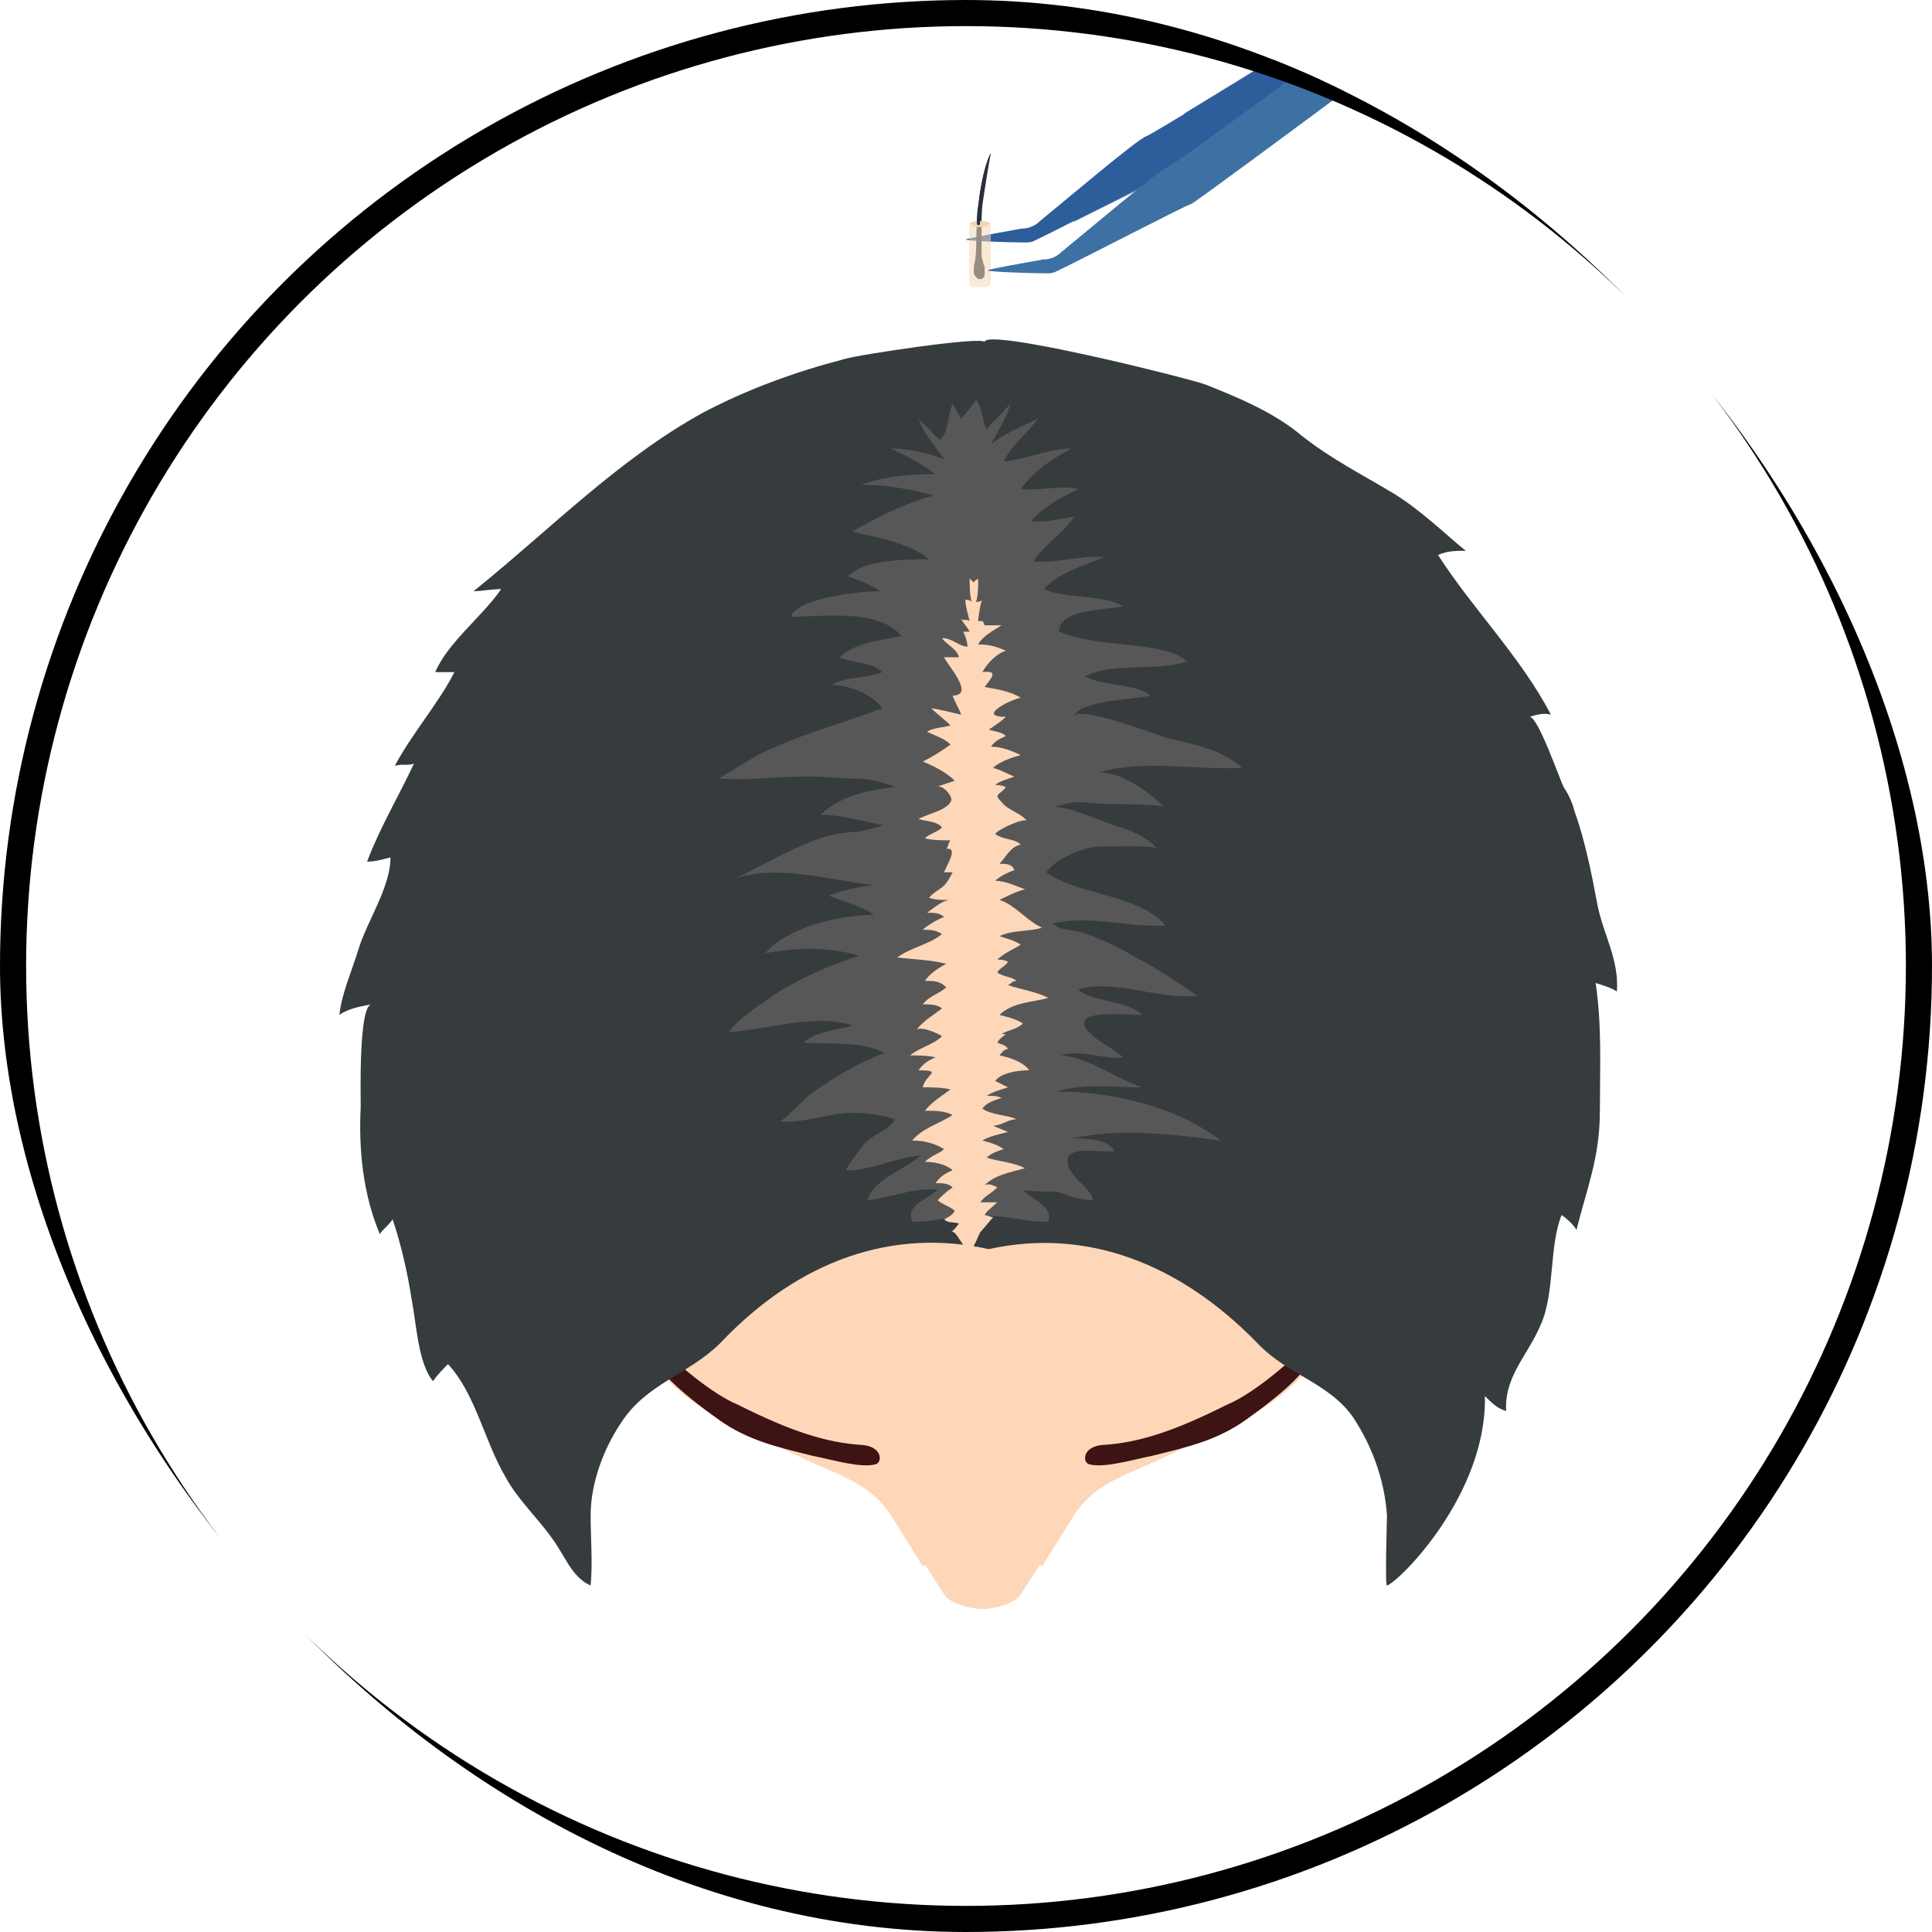 <?xml version="1.0" encoding="UTF-8"?> <svg xmlns="http://www.w3.org/2000/svg" width="74" height="74" viewBox="0 0 74 74" fill="none"> <g clip-path="url(#clip0_200_5692)"> <path d="M55.57 36.754C57.12 36.509 58.506 34.633 58.669 32.269C58.832 30.719 58.914 28.191 58.098 27.457C57.038 26.56 56.957 28.517 55.978 27.865C54.021 27.946 52.308 30.148 52.471 32.921C52.553 35.367 53.939 36.998 55.57 36.754Z" fill="#FED7B8"></path> <path d="M19.769 36.672C18.219 36.428 16.833 34.552 16.67 32.187C16.507 30.637 16.425 28.109 17.241 27.375C18.301 26.478 18.383 28.436 19.361 27.783C21.318 27.865 23.031 30.067 22.868 32.839C22.786 35.367 21.318 36.917 19.769 36.672Z" fill="#FED7B8"></path> <path d="M27.68 54.369C29.066 55.022 30.942 56 32.41 56.571C33.144 56.816 33.796 57.386 34.204 58.039L36.161 61.056C36.406 61.464 37.303 61.627 37.629 61.627C37.955 61.627 38.852 61.464 39.097 61.056L41.054 58.039C41.462 57.386 42.114 56.897 42.848 56.571C44.316 56 46.192 55.022 47.578 54.369C49.617 53.391 51.085 51.596 51.819 49.476L55.326 39.771H37.629H19.932L23.439 49.476C24.173 51.596 25.722 53.391 27.68 54.369Z" fill="#FED7B8"></path> <path d="M27.68 54.369C29.066 55.022 30.942 56 32.41 56.571C33.144 56.816 33.796 57.386 34.204 58.039L36.161 61.056C36.406 61.464 37.303 61.627 37.629 61.627C37.955 61.627 38.852 61.464 39.097 61.056L41.054 58.039C41.462 57.386 42.114 56.897 42.848 56.571C44.316 56 46.192 55.022 47.578 54.369C49.617 53.391 51.085 51.596 51.819 49.476L55.326 39.771H37.629H19.932L23.439 49.476C24.173 51.596 25.722 53.391 27.68 54.369Z" fill="#FED7B8"></path> <path d="M44.561 55.837C43.583 55.919 42.522 56.163 41.544 56.245C40.647 56.326 39.586 56.408 38.852 56.734C38.689 57.305 39.179 57.958 39.423 58.528C39.586 59.099 39.423 59.752 39.913 59.996L41.136 58.039C41.544 57.387 42.196 56.897 42.93 56.571C43.338 56.326 43.99 56.082 44.561 55.837Z" fill="#FED7B8"></path> <path d="M30.697 55.837C31.676 55.919 32.736 56.163 33.715 56.245C34.612 56.326 35.672 56.408 36.406 56.734C36.569 57.305 36.08 57.958 35.835 58.528C35.672 59.099 35.835 59.752 35.346 59.996L34.123 58.039C33.715 57.387 33.062 56.897 32.328 56.571C31.921 56.326 31.35 56.082 30.697 55.837Z" fill="#FED7B8"></path> <path d="M42.196 55.348C41.462 55.429 41.462 56 41.706 56.082C42.277 56.245 43.337 55.919 44.153 55.756C45.458 55.429 46.599 55.185 47.741 54.369C48.312 53.962 49.291 53.227 49.78 52.657C49.943 52.493 51.003 51.352 50.514 51.189C50.188 51.107 49.862 51.678 49.617 51.923C49.291 52.249 47.986 53.391 47.007 53.798C45.05 54.777 43.664 55.266 42.196 55.348Z" fill="#3E1314"></path> <path d="M33.062 55.348C33.796 55.429 33.796 56 33.551 56.082C32.98 56.245 31.92 55.919 31.105 55.756C29.8 55.429 28.658 55.185 27.517 54.369C26.946 53.962 25.967 53.227 25.478 52.657C25.314 52.493 24.254 51.352 24.744 51.189C25.07 51.107 25.396 51.678 25.641 51.923C25.967 52.249 27.272 53.391 28.25 53.798C30.208 54.777 31.594 55.266 33.062 55.348Z" fill="#3E1314"></path> <path d="M60.3 31.045C60.219 30.719 60.056 30.393 59.892 30.148C59.729 29.822 58.914 27.457 58.588 27.457C58.832 27.375 59.158 27.294 59.403 27.375C58.261 25.174 56.386 23.298 55.081 21.259C55.407 21.096 55.815 21.096 56.141 21.096C55.244 20.362 54.428 19.547 53.368 18.894C52.145 18.16 51.003 17.589 49.862 16.692C48.801 15.795 47.415 15.224 46.192 14.735C45.539 14.49 37.71 12.533 37.71 13.104C37.71 12.859 32.817 13.593 32.328 13.756C30.452 14.246 28.658 14.898 26.945 15.795C23.683 17.589 21.074 20.28 18.138 22.645C18.464 22.645 18.79 22.564 19.198 22.564C18.464 23.624 17.159 24.603 16.67 25.744C16.915 25.744 17.159 25.744 17.404 25.744C16.833 26.886 15.773 28.109 15.12 29.333C15.365 29.251 15.61 29.333 15.854 29.251C15.284 30.474 14.55 31.698 14.06 33.003C14.386 33.003 14.631 32.921 14.957 32.84C14.957 33.981 14.06 35.286 13.734 36.346C13.489 37.162 13.082 38.059 13 38.874C13.326 38.63 13.816 38.548 14.223 38.467C13.734 38.548 13.816 41.973 13.816 42.381C13.734 44.012 13.897 45.725 14.55 47.274C14.631 47.111 14.876 46.948 15.039 46.703C15.365 47.682 15.61 48.742 15.773 49.802C15.936 50.618 16.017 52.249 16.588 52.901C16.751 52.657 16.996 52.412 17.159 52.249C18.219 53.391 18.546 55.185 19.361 56.571C19.85 57.468 20.584 58.121 21.155 58.936C21.645 59.589 21.889 60.404 22.623 60.73C22.705 59.833 22.623 58.936 22.623 58.039C22.623 56.816 23.113 55.511 23.765 54.532C24.744 52.983 26.375 52.657 27.598 51.433C30.615 48.253 34.203 47.029 37.873 47.845C41.543 47.029 45.132 48.334 48.149 51.433C49.372 52.738 51.085 52.983 51.982 54.532C52.634 55.593 53.042 56.816 53.124 58.039C53.124 58.284 53.042 60.73 53.124 60.73C53.613 60.567 56.957 57.224 56.875 53.472C57.12 53.717 57.364 53.962 57.691 54.043C57.609 52.738 58.506 51.923 58.995 50.781C59.566 49.558 59.322 47.764 59.811 46.54C60.056 46.703 60.3 46.948 60.382 47.111C60.789 45.48 61.279 44.338 61.279 42.544C61.279 40.832 61.36 39.282 61.116 37.651C61.36 37.733 61.687 37.814 61.931 37.977C62.013 36.754 61.442 35.857 61.197 34.715C60.953 33.41 60.708 32.187 60.3 31.045Z" fill="#363B3E"></path> <path d="M33.144 36.672C31.839 36.265 30.697 36.265 29.311 36.509C30.126 35.531 32.165 35.041 33.47 35.041C33.062 34.715 32.328 34.552 31.757 34.307C32.328 34.063 32.899 33.981 33.47 33.9C31.92 33.737 29.718 33.084 28.169 33.655C29.148 33.166 30.126 32.595 31.186 32.187C31.676 32.024 32.247 31.861 32.818 31.861C32.981 31.861 33.796 31.616 33.878 31.616C32.981 31.453 32.247 31.208 31.431 31.208C32.165 30.474 33.388 30.23 34.285 30.148C33.878 29.985 33.307 29.822 32.818 29.822C32.165 29.822 31.594 29.741 30.942 29.741C29.8 29.741 28.658 29.904 27.517 29.822C28.251 29.414 28.903 28.925 29.718 28.599C31.023 28.028 32.491 27.62 33.796 27.131C33.388 26.56 32.491 26.234 31.839 26.234C32.41 25.908 33.144 25.989 33.796 25.744C33.388 25.337 32.654 25.418 32.165 25.174C32.736 24.603 33.796 24.521 34.53 24.358C33.633 23.298 31.513 23.624 30.289 23.624C30.534 22.89 32.981 22.645 33.715 22.645C33.388 22.401 32.899 22.238 32.491 22.075C33.062 21.422 34.775 21.422 35.59 21.422C34.775 20.77 33.633 20.607 32.654 20.362C33.633 19.791 34.612 19.302 35.753 18.976C34.856 18.731 33.959 18.568 32.981 18.568C33.878 18.242 34.856 18.16 35.835 18.16C35.264 17.752 34.693 17.426 34.122 17.181C34.856 17.181 35.509 17.345 36.161 17.589C35.835 17.1 35.427 16.692 35.182 16.04C35.427 16.284 35.753 16.611 35.998 16.855C36.324 16.611 36.324 15.795 36.487 15.469C36.569 15.632 36.732 15.877 36.813 16.04C36.813 16.04 37.384 15.387 37.384 15.306C37.629 15.632 37.629 16.121 37.792 16.448C38.037 16.121 38.445 15.795 38.689 15.469C38.608 15.958 38.2 16.529 37.955 17.018C38.445 16.611 39.26 16.284 39.749 16.04C39.342 16.611 38.771 17.018 38.445 17.671C39.342 17.589 40.157 17.181 41.054 17.181C40.239 17.589 39.586 18.079 39.097 18.731C39.831 18.812 40.565 18.568 41.299 18.731C40.647 19.057 39.994 19.383 39.505 19.954C39.994 20.036 40.565 19.873 41.136 19.791C40.728 20.444 39.994 20.851 39.586 21.504C40.483 21.585 41.38 21.259 42.278 21.341C41.544 21.667 40.565 21.912 39.994 22.564C40.891 22.972 42.114 22.727 43.011 23.216C42.441 23.379 40.565 23.298 40.565 24.195C41.38 24.521 42.196 24.603 43.093 24.684C43.745 24.766 44.969 24.847 45.458 25.337C44.235 25.744 42.685 25.337 41.544 25.908C42.359 26.315 43.419 26.152 44.072 26.642C43.501 26.805 41.299 26.805 41.136 27.457C41.299 26.968 44.398 28.191 44.724 28.273C45.703 28.517 46.763 28.68 47.578 29.414C45.784 29.496 43.827 29.088 42.114 29.577C42.93 29.577 43.99 30.311 44.561 30.882C43.827 30.801 43.256 30.801 42.522 30.801C42.114 30.801 41.625 30.719 41.217 30.719C40.891 30.719 40.483 30.964 40.157 30.882C40.973 30.882 41.951 31.372 42.685 31.616C43.256 31.779 43.909 32.024 44.316 32.513C44.153 32.35 42.278 32.432 41.951 32.432C41.38 32.513 40.402 32.921 40.076 33.41C41.299 34.307 43.582 34.226 44.642 35.449C43.175 35.531 41.788 35.041 40.32 35.368C40.565 35.612 40.973 35.612 41.38 35.694C42.114 35.938 42.848 36.265 43.501 36.672C44.316 37.08 45.132 37.651 45.866 38.14C44.398 38.303 42.685 37.488 41.299 37.896C41.788 38.385 43.175 38.303 43.745 38.874C43.338 38.874 41.625 38.711 41.544 39.119C41.38 39.608 42.767 40.179 43.011 40.505C42.278 40.587 41.38 40.179 40.647 40.424C41.707 40.505 42.767 41.321 43.745 41.647C42.767 41.647 41.462 41.484 40.483 41.81C42.604 41.81 45.05 42.381 46.763 43.686C44.887 43.441 42.93 43.197 41.054 43.604C41.544 43.604 42.441 43.604 42.685 44.094C42.196 44.175 40.973 43.849 40.891 44.42C40.81 44.991 41.788 45.48 41.87 45.969C41.38 45.969 40.973 45.806 40.483 45.643C40.32 45.643 39.26 45.643 39.178 45.562C39.505 45.969 40.32 46.133 40.157 46.785C39.423 46.866 38.363 46.459 37.547 46.622C36.732 46.459 35.672 46.866 34.938 46.785C34.693 46.133 35.509 45.969 35.916 45.562C34.938 45.48 34.122 45.888 33.225 45.969C33.47 45.154 34.612 44.828 35.264 44.257C34.285 44.338 33.388 44.828 32.41 44.828C32.328 44.828 33.062 43.849 33.144 43.767C33.47 43.441 34.041 43.278 34.285 42.87C33.796 42.707 33.144 42.626 32.654 42.626C31.757 42.626 30.779 43.033 29.882 42.952C30.371 42.626 30.697 42.136 31.186 41.81C32.002 41.239 32.899 40.669 33.878 40.342C33.062 39.853 31.757 40.016 30.779 39.934C31.186 39.527 32.084 39.445 32.654 39.282C31.268 38.793 29.392 39.445 27.924 39.527C28.332 38.956 29.148 38.467 29.718 38.059C30.86 37.325 32.491 36.672 33.796 36.346C33.307 36.754 33.225 36.754 33.144 36.672Z" fill="#575757"></path> <path d="M38.445 39.608H38.363C38.608 39.445 38.934 39.445 39.179 39.2C38.934 39.037 38.608 38.956 38.282 38.874C38.771 38.385 39.587 38.385 40.157 38.222C39.668 37.977 39.097 37.896 38.608 37.733C38.771 37.651 38.771 37.569 38.934 37.569C38.771 37.406 38.363 37.406 38.2 37.243C38.282 37.08 38.526 36.999 38.608 36.836C38.445 36.754 38.282 36.754 38.2 36.754C38.445 36.509 38.852 36.346 39.097 36.183C38.852 36.02 38.526 35.938 38.282 35.857C38.771 35.612 39.423 35.694 39.913 35.531C39.342 35.286 38.852 34.634 38.282 34.471C38.608 34.307 38.934 34.144 39.26 34.063C39.016 33.981 38.526 33.736 38.119 33.736C38.282 33.573 38.608 33.41 38.853 33.329C38.771 33.084 38.526 33.084 38.282 33.084C38.526 32.84 38.689 32.432 39.097 32.35C38.852 32.105 38.445 32.187 38.119 31.942C38.2 31.779 39.26 31.29 39.342 31.453C39.097 31.127 38.608 31.045 38.363 30.719C38.037 30.393 38.282 30.474 38.526 30.148C38.363 30.067 38.2 30.067 38.119 30.067C38.282 29.904 38.689 29.822 38.853 29.741C38.608 29.659 38.363 29.496 38.037 29.414C38.282 29.17 38.771 29.006 39.097 28.925C38.771 28.762 38.363 28.599 37.956 28.599C38.119 28.354 38.363 28.273 38.526 28.191C38.363 28.028 38.119 28.028 37.874 27.946C38.119 27.783 38.363 27.62 38.526 27.457C37.385 27.457 38.689 26.805 39.097 26.723C38.689 26.478 38.2 26.397 37.711 26.315C37.956 25.989 38.282 25.663 37.629 25.744C37.792 25.418 38.2 25.011 38.526 24.929C38.2 24.766 37.874 24.684 37.466 24.684C37.629 24.358 38.119 24.113 38.363 23.95C38.119 23.95 37.956 23.95 37.711 23.95C37.629 23.787 37.711 23.787 37.466 23.787C37.466 23.706 37.548 23.053 37.629 22.972C37.548 23.053 37.466 23.053 37.385 23.053C37.466 22.808 37.466 22.482 37.466 22.156C37.385 22.238 37.303 22.238 37.303 22.319C37.221 22.238 37.221 22.238 37.14 22.156C37.14 22.482 37.14 22.808 37.221 23.053C37.14 22.972 37.058 22.972 36.977 22.972C36.977 23.216 37.058 23.461 37.14 23.787C37.058 23.706 36.895 23.787 36.814 23.706C36.895 23.869 37.058 24.032 37.14 24.195C37.058 24.195 36.977 24.195 36.895 24.195C36.977 24.358 37.058 24.603 37.058 24.766C36.732 24.766 36.487 24.44 36.08 24.44C36.243 24.684 36.651 24.847 36.732 25.174H36.161C36.243 25.418 37.385 26.642 36.487 26.642C36.569 26.886 36.732 27.131 36.814 27.375C36.814 27.375 35.835 27.131 35.672 27.131C35.917 27.375 36.161 27.539 36.406 27.783C36.161 27.865 35.754 27.865 35.509 28.028C35.835 28.191 36.161 28.273 36.406 28.517C36.08 28.762 35.672 29.006 35.346 29.17C35.754 29.333 36.243 29.577 36.569 29.904C36.324 29.985 36.08 30.067 35.835 30.148C36.08 29.985 36.569 30.556 36.406 30.719C36.243 31.045 35.427 31.208 35.183 31.372C35.427 31.453 35.917 31.453 36.08 31.698C35.917 31.861 35.59 31.942 35.427 32.105C35.672 32.187 36.08 32.187 36.406 32.187C36.324 32.269 36.324 32.432 36.243 32.513C36.732 32.432 36.243 33.166 36.161 33.41C36.243 33.41 36.406 33.41 36.487 33.41C36.487 33.41 36.324 33.736 36.243 33.818C36.08 34.063 35.754 34.144 35.59 34.389C35.835 34.471 36.08 34.471 36.324 34.471C35.998 34.552 35.754 34.797 35.509 34.96C35.754 34.96 35.998 34.96 36.161 35.123C35.917 35.205 35.509 35.449 35.346 35.612C35.59 35.612 35.835 35.612 36.08 35.775C35.59 36.183 34.938 36.265 34.367 36.672C35.02 36.754 35.59 36.754 36.243 36.917C35.917 37.08 35.59 37.325 35.427 37.569C35.754 37.569 35.998 37.569 36.243 37.814C35.998 38.059 35.59 38.14 35.346 38.467C35.59 38.467 35.917 38.467 36.08 38.63C35.754 38.874 35.346 39.119 35.101 39.445C35.264 39.282 35.998 39.608 36.08 39.69C35.754 40.016 35.264 40.098 34.856 40.424C35.101 40.424 35.59 40.424 35.835 40.505C35.59 40.587 35.346 40.75 35.183 40.995C36.161 40.995 35.427 41.158 35.346 41.647C35.672 41.647 36.08 41.647 36.406 41.729C36.08 41.973 35.672 42.218 35.427 42.544C35.835 42.544 36.161 42.544 36.487 42.707C35.998 43.033 35.346 43.197 34.938 43.686C35.346 43.686 35.754 43.767 36.161 44.012C35.998 44.175 35.672 44.257 35.427 44.501C35.754 44.501 36.243 44.583 36.487 44.828C36.243 44.909 35.998 45.072 35.835 45.317C36.08 45.317 36.324 45.317 36.487 45.48C36.243 45.643 36.08 45.806 35.917 45.969C36.08 46.132 36.406 46.214 36.569 46.377C36.488 46.54 36.324 46.622 36.161 46.703C36.324 46.866 36.487 46.785 36.732 46.866C36.651 46.948 36.569 47.111 36.406 47.193C36.651 47.029 36.895 48.008 37.221 47.845C37.303 47.764 37.466 47.356 37.548 47.193C37.629 47.111 38.037 46.622 38.037 46.622C37.956 46.622 37.792 46.54 37.711 46.54C37.792 46.377 38.037 46.214 38.2 46.051C37.956 46.051 37.792 46.051 37.548 46.051C37.711 45.806 37.956 45.725 38.2 45.48C38.037 45.398 37.874 45.317 37.711 45.398C38.119 44.991 38.689 44.909 39.26 44.746C38.771 44.501 38.282 44.501 37.792 44.338C37.956 44.175 38.2 44.094 38.445 44.012C38.2 43.849 37.956 43.767 37.629 43.686C37.874 43.523 38.282 43.441 38.608 43.36C38.445 43.278 38.2 43.197 38.037 43.115C38.363 43.115 38.608 42.87 38.934 42.87C38.608 42.707 37.956 42.707 37.629 42.463C37.792 42.218 38.119 42.136 38.363 42.055C38.2 41.973 38.037 41.973 37.792 41.973C38.037 41.81 38.363 41.729 38.608 41.647C38.445 41.566 38.282 41.484 38.119 41.402C38.363 41.076 39.016 40.995 39.423 40.995C39.179 40.669 38.689 40.505 38.282 40.424C38.363 40.342 38.445 40.179 38.608 40.179C38.526 40.016 38.363 40.016 38.2 39.934C38.282 39.771 38.445 39.69 38.526 39.608C38.771 39.69 38.608 39.608 38.445 39.608Z" fill="#FED7B8"></path> <path d="M58.974 -4C58.974 -4 44.388 5.035 43.915 5.213C43.561 5.331 40.785 7.693 39.84 8.461C39.663 8.638 39.427 8.756 39.132 8.756C38.482 8.874 37.124 9.11 37.006 9.169C36.888 9.228 38.659 9.287 39.25 9.287C39.368 9.287 39.486 9.287 39.604 9.228C40.49 8.815 44.683 6.63 44.801 6.63C44.919 6.63 59.683 -2.642 59.801 -2.819C59.919 -2.937 59.565 -3.705 58.974 -4Z" fill="#2D5D9B"></path> <path opacity="0.85" d="M59.801 -2.76C59.742 -2.524 44.919 6.689 44.8 6.689C44.742 6.689 42.615 7.752 41.08 8.52C42.615 7.22 44.033 5.803 45.391 4.327C49.171 2.024 58.915 -4 58.915 -4C59.564 -3.705 59.919 -2.937 59.801 -2.76Z" fill="#2D5D9B"></path> <path d="M37.95 5.862C37.95 5.862 37.655 6.335 37.478 7.811C37.36 8.815 37.419 9.524 37.36 9.878C37.36 9.996 37.301 10.114 37.301 10.291C37.301 10.35 37.301 10.409 37.301 10.469C37.301 10.527 37.36 10.587 37.419 10.646C37.478 10.705 37.596 10.705 37.655 10.646C37.714 10.587 37.714 10.587 37.714 10.527V10.469C37.714 10.409 37.714 10.409 37.714 10.35C37.714 10.291 37.714 10.232 37.714 10.232C37.714 10.173 37.655 10.114 37.655 10.055C37.655 9.996 37.596 9.878 37.596 9.76C37.596 9.405 37.596 9.169 37.596 8.579C37.596 7.87 37.655 7.693 37.714 7.279C37.832 6.512 37.95 5.862 37.95 5.862Z" fill="#282F39"></path> <path opacity="0.55" d="M37.714 11H37.301C37.183 11 37.123 10.882 37.123 10.823V8.638H37.95V10.823C37.95 10.941 37.832 11 37.714 11Z" fill="#F3D6B8"></path> <path d="M37.95 8.579C37.95 8.638 37.773 8.697 37.537 8.697C37.301 8.697 37.123 8.638 37.123 8.579C37.123 8.52 37.301 8.461 37.537 8.461C37.773 8.461 37.95 8.52 37.95 8.579Z" fill="#F3D6B8"></path> <path d="M37.537 8.579C37.537 8.52 37.537 8.52 37.537 8.461C37.537 7.752 37.596 7.575 37.655 7.161C37.773 6.512 37.95 5.862 37.95 5.862C37.95 5.862 37.655 6.335 37.478 7.811C37.419 8.106 37.419 8.342 37.419 8.579C37.419 8.638 37.537 8.638 37.537 8.579Z" fill="#282F39"></path> <path d="M58.974 -4C58.974 -4 45.155 6.217 44.742 6.394C44.387 6.512 41.612 8.874 40.667 9.642C40.49 9.819 40.254 9.937 39.958 9.937C39.309 10.055 37.95 10.291 37.832 10.35C37.714 10.409 39.486 10.469 40.076 10.469C40.194 10.469 40.313 10.469 40.431 10.409C41.317 9.996 45.51 7.811 45.628 7.811C45.746 7.811 59.742 -2.583 59.86 -2.819C59.919 -2.937 59.565 -3.705 58.974 -4Z" fill="#3D71A3"></path> <circle cx="37" cy="37" r="36.5" stroke="black"></circle> </g> <defs> <clipPath id="clip0_200_5692"> <rect width="74" height="74" rx="37" fill="white"></rect> </clipPath> </defs> </svg> 